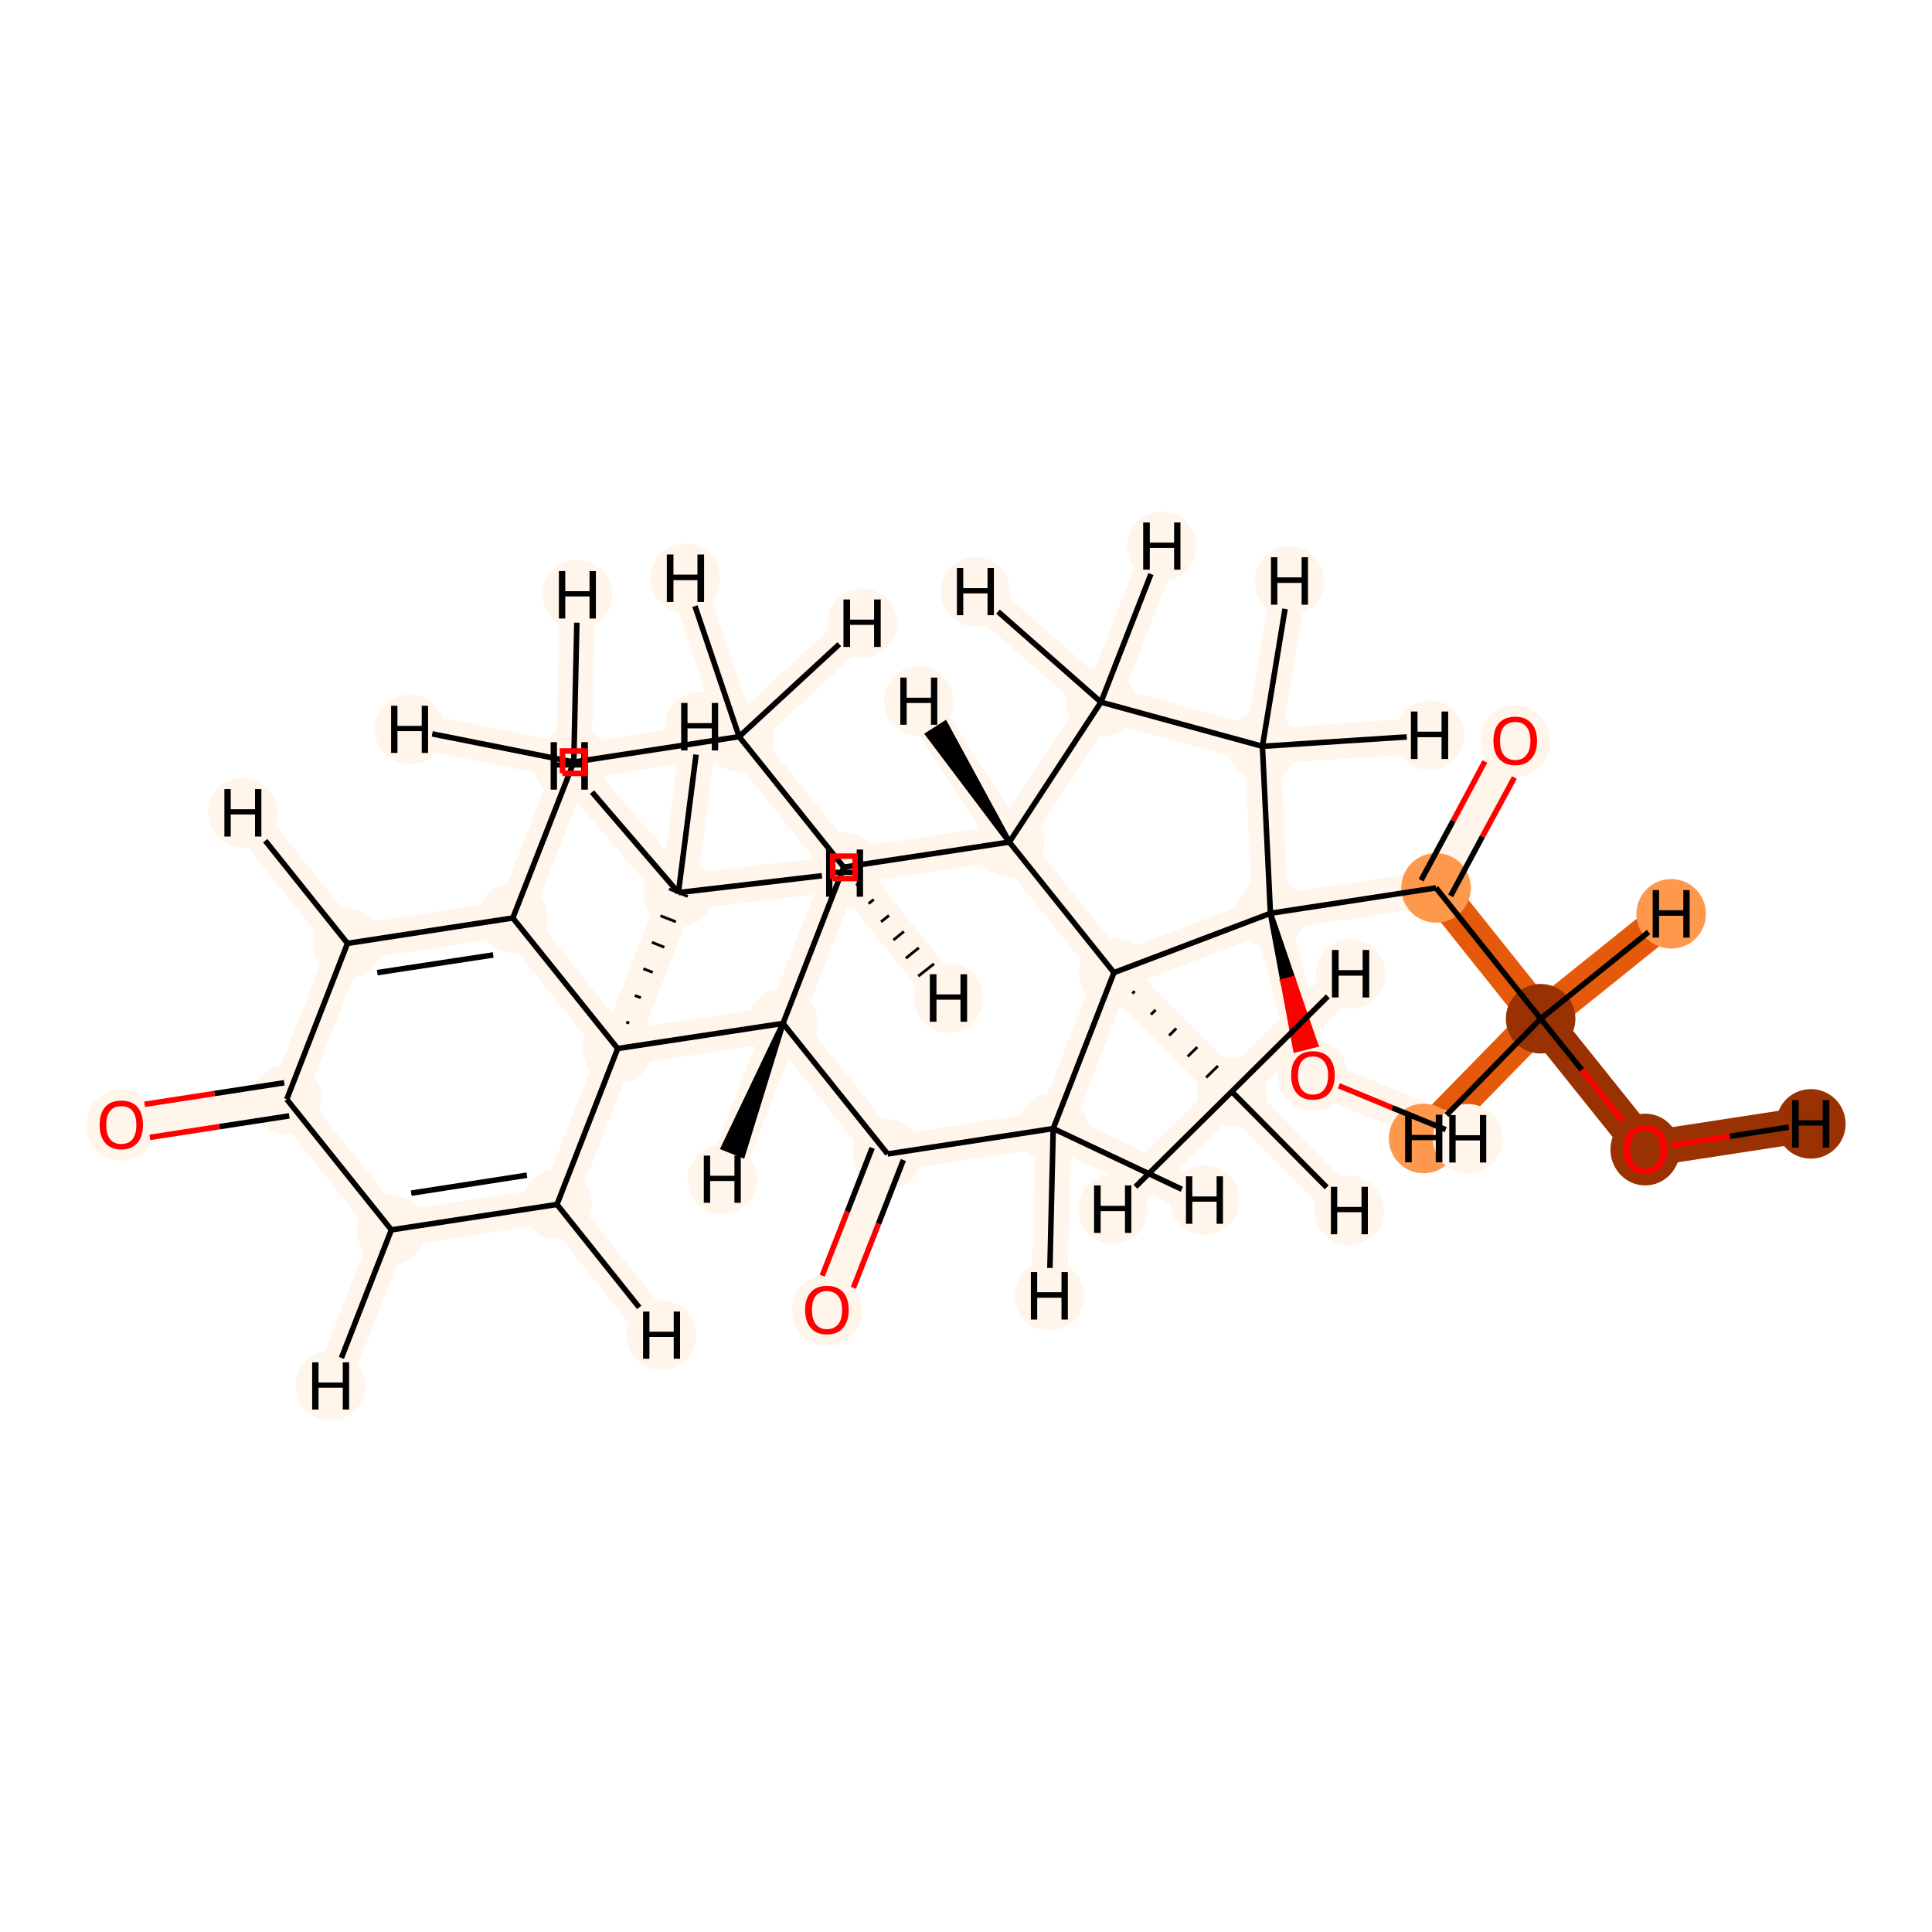<?xml version='1.0' encoding='iso-8859-1'?>
<svg version='1.1' baseProfile='full'
              xmlns='http://www.w3.org/2000/svg'
                      xmlns:rdkit='http://www.rdkit.org/xml'
                      xmlns:xlink='http://www.w3.org/1999/xlink'
                  xml:space='preserve'
width='700px' height='700px' viewBox='0 0 700 700'>
<!-- END OF HEADER -->
<rect style='opacity:1.0;fill:#FFFFFF;stroke:none' width='700.0' height='700.0' x='0.0' y='0.0'> </rect>
<path d='M 596.1,416.4 L 558.2,369.1' style='fill:none;fill-rule:evenodd;stroke:#993103;stroke-width:12.9px;stroke-linecap:butt;stroke-linejoin:miter;stroke-opacity:1' />
<path d='M 596.1,416.4 L 656.1,407.2' style='fill:none;fill-rule:evenodd;stroke:#993103;stroke-width:12.9px;stroke-linecap:butt;stroke-linejoin:miter;stroke-opacity:1' />
<path d='M 558.2,369.1 L 520.3,321.7' style='fill:none;fill-rule:evenodd;stroke:#E5590A;stroke-width:12.9px;stroke-linecap:butt;stroke-linejoin:miter;stroke-opacity:1' />
<path d='M 558.2,369.1 L 605.5,331.1' style='fill:none;fill-rule:evenodd;stroke:#E5590A;stroke-width:12.9px;stroke-linecap:butt;stroke-linejoin:miter;stroke-opacity:1' />
<path d='M 558.2,369.1 L 515.8,412.5' style='fill:none;fill-rule:evenodd;stroke:#E5590A;stroke-width:12.9px;stroke-linecap:butt;stroke-linejoin:miter;stroke-opacity:1' />
<path d='M 520.3,321.7 L 549.0,268.3' style='fill:none;fill-rule:evenodd;stroke:#FFF5EB;stroke-width:12.9px;stroke-linecap:butt;stroke-linejoin:miter;stroke-opacity:1' />
<path d='M 520.3,321.7 L 460.3,330.9' style='fill:none;fill-rule:evenodd;stroke:#FFF5EB;stroke-width:12.9px;stroke-linecap:butt;stroke-linejoin:miter;stroke-opacity:1' />
<path d='M 460.3,330.9 L 475.7,389.6' style='fill:none;fill-rule:evenodd;stroke:#FFF5EB;stroke-width:12.9px;stroke-linecap:butt;stroke-linejoin:miter;stroke-opacity:1' />
<path d='M 460.3,330.9 L 457.4,270.4' style='fill:none;fill-rule:evenodd;stroke:#FFF5EB;stroke-width:12.9px;stroke-linecap:butt;stroke-linejoin:miter;stroke-opacity:1' />
<path d='M 460.3,330.9 L 403.6,352.4' style='fill:none;fill-rule:evenodd;stroke:#FFF5EB;stroke-width:12.9px;stroke-linecap:butt;stroke-linejoin:miter;stroke-opacity:1' />
<path d='M 475.7,389.6 L 531.8,412.6' style='fill:none;fill-rule:evenodd;stroke:#FFF5EB;stroke-width:12.9px;stroke-linecap:butt;stroke-linejoin:miter;stroke-opacity:1' />
<path d='M 457.4,270.4 L 398.9,254.4' style='fill:none;fill-rule:evenodd;stroke:#FFF5EB;stroke-width:12.9px;stroke-linecap:butt;stroke-linejoin:miter;stroke-opacity:1' />
<path d='M 457.4,270.4 L 467.2,210.5' style='fill:none;fill-rule:evenodd;stroke:#FFF5EB;stroke-width:12.9px;stroke-linecap:butt;stroke-linejoin:miter;stroke-opacity:1' />
<path d='M 457.4,270.4 L 518.0,266.4' style='fill:none;fill-rule:evenodd;stroke:#FFF5EB;stroke-width:12.9px;stroke-linecap:butt;stroke-linejoin:miter;stroke-opacity:1' />
<path d='M 398.9,254.4 L 365.7,305.1' style='fill:none;fill-rule:evenodd;stroke:#FFF5EB;stroke-width:12.9px;stroke-linecap:butt;stroke-linejoin:miter;stroke-opacity:1' />
<path d='M 398.9,254.4 L 353.4,214.4' style='fill:none;fill-rule:evenodd;stroke:#FFF5EB;stroke-width:12.9px;stroke-linecap:butt;stroke-linejoin:miter;stroke-opacity:1' />
<path d='M 398.9,254.4 L 421.0,197.9' style='fill:none;fill-rule:evenodd;stroke:#FFF5EB;stroke-width:12.9px;stroke-linecap:butt;stroke-linejoin:miter;stroke-opacity:1' />
<path d='M 365.7,305.1 L 403.6,352.4' style='fill:none;fill-rule:evenodd;stroke:#FFF5EB;stroke-width:12.9px;stroke-linecap:butt;stroke-linejoin:miter;stroke-opacity:1' />
<path d='M 365.7,305.1 L 305.7,314.2' style='fill:none;fill-rule:evenodd;stroke:#FFF5EB;stroke-width:12.9px;stroke-linecap:butt;stroke-linejoin:miter;stroke-opacity:1' />
<path d='M 365.7,305.1 L 332.9,254.0' style='fill:none;fill-rule:evenodd;stroke:#FFF5EB;stroke-width:12.9px;stroke-linecap:butt;stroke-linejoin:miter;stroke-opacity:1' />
<path d='M 403.6,352.4 L 446.3,395.5' style='fill:none;fill-rule:evenodd;stroke:#FFF5EB;stroke-width:12.9px;stroke-linecap:butt;stroke-linejoin:miter;stroke-opacity:1' />
<path d='M 403.6,352.4 L 381.6,408.9' style='fill:none;fill-rule:evenodd;stroke:#FFF5EB;stroke-width:12.9px;stroke-linecap:butt;stroke-linejoin:miter;stroke-opacity:1' />
<path d='M 446.3,395.5 L 488.9,438.6' style='fill:none;fill-rule:evenodd;stroke:#FFF5EB;stroke-width:12.9px;stroke-linecap:butt;stroke-linejoin:miter;stroke-opacity:1' />
<path d='M 446.3,395.5 L 403.2,438.1' style='fill:none;fill-rule:evenodd;stroke:#FFF5EB;stroke-width:12.9px;stroke-linecap:butt;stroke-linejoin:miter;stroke-opacity:1' />
<path d='M 446.3,395.5 L 489.4,352.8' style='fill:none;fill-rule:evenodd;stroke:#FFF5EB;stroke-width:12.9px;stroke-linecap:butt;stroke-linejoin:miter;stroke-opacity:1' />
<path d='M 381.6,408.9 L 321.6,418.1' style='fill:none;fill-rule:evenodd;stroke:#FFF5EB;stroke-width:12.9px;stroke-linecap:butt;stroke-linejoin:miter;stroke-opacity:1' />
<path d='M 381.6,408.9 L 380.2,469.5' style='fill:none;fill-rule:evenodd;stroke:#FFF5EB;stroke-width:12.9px;stroke-linecap:butt;stroke-linejoin:miter;stroke-opacity:1' />
<path d='M 381.6,408.9 L 436.4,434.8' style='fill:none;fill-rule:evenodd;stroke:#FFF5EB;stroke-width:12.9px;stroke-linecap:butt;stroke-linejoin:miter;stroke-opacity:1' />
<path d='M 321.6,418.1 L 299.6,474.6' style='fill:none;fill-rule:evenodd;stroke:#FFF5EB;stroke-width:12.9px;stroke-linecap:butt;stroke-linejoin:miter;stroke-opacity:1' />
<path d='M 321.6,418.1 L 283.7,370.8' style='fill:none;fill-rule:evenodd;stroke:#FFF5EB;stroke-width:12.9px;stroke-linecap:butt;stroke-linejoin:miter;stroke-opacity:1' />
<path d='M 283.7,370.8 L 305.7,314.2' style='fill:none;fill-rule:evenodd;stroke:#FFF5EB;stroke-width:12.9px;stroke-linecap:butt;stroke-linejoin:miter;stroke-opacity:1' />
<path d='M 283.7,370.8 L 223.8,379.9' style='fill:none;fill-rule:evenodd;stroke:#FFF5EB;stroke-width:12.9px;stroke-linecap:butt;stroke-linejoin:miter;stroke-opacity:1' />
<path d='M 283.7,370.8 L 261.7,427.3' style='fill:none;fill-rule:evenodd;stroke:#FFF5EB;stroke-width:12.9px;stroke-linecap:butt;stroke-linejoin:miter;stroke-opacity:1' />
<path d='M 305.7,314.2 L 267.8,266.9' style='fill:none;fill-rule:evenodd;stroke:#FFF5EB;stroke-width:12.9px;stroke-linecap:butt;stroke-linejoin:miter;stroke-opacity:1' />
<path d='M 305.7,314.2 L 343.7,361.6' style='fill:none;fill-rule:evenodd;stroke:#FFF5EB;stroke-width:12.9px;stroke-linecap:butt;stroke-linejoin:miter;stroke-opacity:1' />
<path d='M 267.8,266.9 L 207.9,276.1' style='fill:none;fill-rule:evenodd;stroke:#FFF5EB;stroke-width:12.9px;stroke-linecap:butt;stroke-linejoin:miter;stroke-opacity:1' />
<path d='M 267.8,266.9 L 248.3,209.5' style='fill:none;fill-rule:evenodd;stroke:#FFF5EB;stroke-width:12.9px;stroke-linecap:butt;stroke-linejoin:miter;stroke-opacity:1' />
<path d='M 267.8,266.9 L 312.4,225.8' style='fill:none;fill-rule:evenodd;stroke:#FFF5EB;stroke-width:12.9px;stroke-linecap:butt;stroke-linejoin:miter;stroke-opacity:1' />
<path d='M 207.9,276.1 L 185.8,332.6' style='fill:none;fill-rule:evenodd;stroke:#FFF5EB;stroke-width:12.9px;stroke-linecap:butt;stroke-linejoin:miter;stroke-opacity:1' />
<path d='M 207.9,276.1 L 148.4,264.3' style='fill:none;fill-rule:evenodd;stroke:#FFF5EB;stroke-width:12.9px;stroke-linecap:butt;stroke-linejoin:miter;stroke-opacity:1' />
<path d='M 207.9,276.1 L 209.2,215.5' style='fill:none;fill-rule:evenodd;stroke:#FFF5EB;stroke-width:12.9px;stroke-linecap:butt;stroke-linejoin:miter;stroke-opacity:1' />
<path d='M 185.8,332.6 L 125.9,341.8' style='fill:none;fill-rule:evenodd;stroke:#FFF5EB;stroke-width:12.9px;stroke-linecap:butt;stroke-linejoin:miter;stroke-opacity:1' />
<path d='M 185.8,332.6 L 223.8,379.9' style='fill:none;fill-rule:evenodd;stroke:#FFF5EB;stroke-width:12.9px;stroke-linecap:butt;stroke-linejoin:miter;stroke-opacity:1' />
<path d='M 125.9,341.8 L 103.9,398.3' style='fill:none;fill-rule:evenodd;stroke:#FFF5EB;stroke-width:12.9px;stroke-linecap:butt;stroke-linejoin:miter;stroke-opacity:1' />
<path d='M 125.9,341.8 L 88.0,294.5' style='fill:none;fill-rule:evenodd;stroke:#FFF5EB;stroke-width:12.9px;stroke-linecap:butt;stroke-linejoin:miter;stroke-opacity:1' />
<path d='M 103.9,398.3 L 43.9,407.5' style='fill:none;fill-rule:evenodd;stroke:#FFF5EB;stroke-width:12.9px;stroke-linecap:butt;stroke-linejoin:miter;stroke-opacity:1' />
<path d='M 103.9,398.3 L 141.8,445.6' style='fill:none;fill-rule:evenodd;stroke:#FFF5EB;stroke-width:12.9px;stroke-linecap:butt;stroke-linejoin:miter;stroke-opacity:1' />
<path d='M 141.8,445.6 L 201.8,436.4' style='fill:none;fill-rule:evenodd;stroke:#FFF5EB;stroke-width:12.9px;stroke-linecap:butt;stroke-linejoin:miter;stroke-opacity:1' />
<path d='M 141.8,445.6 L 119.8,502.1' style='fill:none;fill-rule:evenodd;stroke:#FFF5EB;stroke-width:12.9px;stroke-linecap:butt;stroke-linejoin:miter;stroke-opacity:1' />
<path d='M 201.8,436.4 L 223.8,379.9' style='fill:none;fill-rule:evenodd;stroke:#FFF5EB;stroke-width:12.9px;stroke-linecap:butt;stroke-linejoin:miter;stroke-opacity:1' />
<path d='M 201.8,436.4 L 239.7,483.8' style='fill:none;fill-rule:evenodd;stroke:#FFF5EB;stroke-width:12.9px;stroke-linecap:butt;stroke-linejoin:miter;stroke-opacity:1' />
<path d='M 223.8,379.9 L 245.8,323.4' style='fill:none;fill-rule:evenodd;stroke:#FFF5EB;stroke-width:12.9px;stroke-linecap:butt;stroke-linejoin:miter;stroke-opacity:1' />
<path d='M 245.8,323.4 L 253.5,263.3' style='fill:none;fill-rule:evenodd;stroke:#FFF5EB;stroke-width:12.9px;stroke-linecap:butt;stroke-linejoin:miter;stroke-opacity:1' />
<path d='M 245.8,323.4 L 206.2,277.5' style='fill:none;fill-rule:evenodd;stroke:#FFF5EB;stroke-width:12.9px;stroke-linecap:butt;stroke-linejoin:miter;stroke-opacity:1' />
<path d='M 245.8,323.4 L 306.0,316.3' style='fill:none;fill-rule:evenodd;stroke:#FFF5EB;stroke-width:12.9px;stroke-linecap:butt;stroke-linejoin:miter;stroke-opacity:1' />
<ellipse cx='596.1' cy='416.5' rx='12.1' ry='12.5'  style='fill:#993103;fill-rule:evenodd;stroke:#993103;stroke-width:1.0px;stroke-linecap:butt;stroke-linejoin:miter;stroke-opacity:1' />
<ellipse cx='558.2' cy='369.1' rx='12.1' ry='12.1'  style='fill:#993103;fill-rule:evenodd;stroke:#993103;stroke-width:1.0px;stroke-linecap:butt;stroke-linejoin:miter;stroke-opacity:1' />
<ellipse cx='520.3' cy='321.7' rx='12.1' ry='12.1'  style='fill:#FD984C;fill-rule:evenodd;stroke:#FD984C;stroke-width:1.0px;stroke-linecap:butt;stroke-linejoin:miter;stroke-opacity:1' />
<ellipse cx='549.0' cy='268.5' rx='12.1' ry='12.5'  style='fill:#FFF5EB;fill-rule:evenodd;stroke:#FFF5EB;stroke-width:1.0px;stroke-linecap:butt;stroke-linejoin:miter;stroke-opacity:1' />
<ellipse cx='460.3' cy='330.9' rx='12.1' ry='12.1'  style='fill:#FFF5EB;fill-rule:evenodd;stroke:#FFF5EB;stroke-width:1.0px;stroke-linecap:butt;stroke-linejoin:miter;stroke-opacity:1' />
<ellipse cx='475.7' cy='389.7' rx='12.1' ry='12.5'  style='fill:#FFF5EB;fill-rule:evenodd;stroke:#FFF5EB;stroke-width:1.0px;stroke-linecap:butt;stroke-linejoin:miter;stroke-opacity:1' />
<ellipse cx='457.4' cy='270.4' rx='12.1' ry='12.1'  style='fill:#FFF5EB;fill-rule:evenodd;stroke:#FFF5EB;stroke-width:1.0px;stroke-linecap:butt;stroke-linejoin:miter;stroke-opacity:1' />
<ellipse cx='398.9' cy='254.4' rx='12.1' ry='12.1'  style='fill:#FFF5EB;fill-rule:evenodd;stroke:#FFF5EB;stroke-width:1.0px;stroke-linecap:butt;stroke-linejoin:miter;stroke-opacity:1' />
<ellipse cx='365.7' cy='305.1' rx='12.1' ry='12.1'  style='fill:#FFF5EB;fill-rule:evenodd;stroke:#FFF5EB;stroke-width:1.0px;stroke-linecap:butt;stroke-linejoin:miter;stroke-opacity:1' />
<ellipse cx='403.6' cy='352.4' rx='12.1' ry='12.1'  style='fill:#FFF5EB;fill-rule:evenodd;stroke:#FFF5EB;stroke-width:1.0px;stroke-linecap:butt;stroke-linejoin:miter;stroke-opacity:1' />
<ellipse cx='446.3' cy='395.5' rx='12.1' ry='12.1'  style='fill:#FFF5EB;fill-rule:evenodd;stroke:#FFF5EB;stroke-width:1.0px;stroke-linecap:butt;stroke-linejoin:miter;stroke-opacity:1' />
<ellipse cx='381.6' cy='408.9' rx='12.1' ry='12.1'  style='fill:#FFF5EB;fill-rule:evenodd;stroke:#FFF5EB;stroke-width:1.0px;stroke-linecap:butt;stroke-linejoin:miter;stroke-opacity:1' />
<ellipse cx='321.6' cy='418.1' rx='12.1' ry='12.1'  style='fill:#FFF5EB;fill-rule:evenodd;stroke:#FFF5EB;stroke-width:1.0px;stroke-linecap:butt;stroke-linejoin:miter;stroke-opacity:1' />
<ellipse cx='299.6' cy='474.7' rx='12.1' ry='12.5'  style='fill:#FFF5EB;fill-rule:evenodd;stroke:#FFF5EB;stroke-width:1.0px;stroke-linecap:butt;stroke-linejoin:miter;stroke-opacity:1' />
<ellipse cx='283.7' cy='370.8' rx='12.1' ry='12.1'  style='fill:#FFF5EB;fill-rule:evenodd;stroke:#FFF5EB;stroke-width:1.0px;stroke-linecap:butt;stroke-linejoin:miter;stroke-opacity:1' />
<ellipse cx='305.7' cy='314.2' rx='12.1' ry='12.1'  style='fill:#FFF5EB;fill-rule:evenodd;stroke:#FFF5EB;stroke-width:1.0px;stroke-linecap:butt;stroke-linejoin:miter;stroke-opacity:1' />
<ellipse cx='267.8' cy='266.9' rx='12.1' ry='12.1'  style='fill:#FFF5EB;fill-rule:evenodd;stroke:#FFF5EB;stroke-width:1.0px;stroke-linecap:butt;stroke-linejoin:miter;stroke-opacity:1' />
<ellipse cx='207.9' cy='276.1' rx='12.1' ry='12.1'  style='fill:#FFF5EB;fill-rule:evenodd;stroke:#FFF5EB;stroke-width:1.0px;stroke-linecap:butt;stroke-linejoin:miter;stroke-opacity:1' />
<ellipse cx='185.8' cy='332.6' rx='12.1' ry='12.1'  style='fill:#FFF5EB;fill-rule:evenodd;stroke:#FFF5EB;stroke-width:1.0px;stroke-linecap:butt;stroke-linejoin:miter;stroke-opacity:1' />
<ellipse cx='125.9' cy='341.8' rx='12.1' ry='12.1'  style='fill:#FFF5EB;fill-rule:evenodd;stroke:#FFF5EB;stroke-width:1.0px;stroke-linecap:butt;stroke-linejoin:miter;stroke-opacity:1' />
<ellipse cx='103.9' cy='398.3' rx='12.1' ry='12.1'  style='fill:#FFF5EB;fill-rule:evenodd;stroke:#FFF5EB;stroke-width:1.0px;stroke-linecap:butt;stroke-linejoin:miter;stroke-opacity:1' />
<ellipse cx='43.9' cy='407.6' rx='12.1' ry='12.5'  style='fill:#FFF5EB;fill-rule:evenodd;stroke:#FFF5EB;stroke-width:1.0px;stroke-linecap:butt;stroke-linejoin:miter;stroke-opacity:1' />
<ellipse cx='141.8' cy='445.6' rx='12.1' ry='12.1'  style='fill:#FFF5EB;fill-rule:evenodd;stroke:#FFF5EB;stroke-width:1.0px;stroke-linecap:butt;stroke-linejoin:miter;stroke-opacity:1' />
<ellipse cx='201.8' cy='436.4' rx='12.1' ry='12.1'  style='fill:#FFF5EB;fill-rule:evenodd;stroke:#FFF5EB;stroke-width:1.0px;stroke-linecap:butt;stroke-linejoin:miter;stroke-opacity:1' />
<ellipse cx='223.8' cy='379.9' rx='12.1' ry='12.1'  style='fill:#FFF5EB;fill-rule:evenodd;stroke:#FFF5EB;stroke-width:1.0px;stroke-linecap:butt;stroke-linejoin:miter;stroke-opacity:1' />
<ellipse cx='245.8' cy='323.4' rx='12.1' ry='12.1'  style='fill:#FFF5EB;fill-rule:evenodd;stroke:#FFF5EB;stroke-width:1.0px;stroke-linecap:butt;stroke-linejoin:miter;stroke-opacity:1' />
<ellipse cx='656.1' cy='407.2' rx='12.1' ry='12.1'  style='fill:#993103;fill-rule:evenodd;stroke:#993103;stroke-width:1.0px;stroke-linecap:butt;stroke-linejoin:miter;stroke-opacity:1' />
<ellipse cx='605.5' cy='331.1' rx='12.1' ry='12.1'  style='fill:#FD984C;fill-rule:evenodd;stroke:#FD984C;stroke-width:1.0px;stroke-linecap:butt;stroke-linejoin:miter;stroke-opacity:1' />
<ellipse cx='515.8' cy='412.5' rx='12.1' ry='12.1'  style='fill:#FD984C;fill-rule:evenodd;stroke:#FD984C;stroke-width:1.0px;stroke-linecap:butt;stroke-linejoin:miter;stroke-opacity:1' />
<ellipse cx='531.8' cy='412.6' rx='12.1' ry='12.1'  style='fill:#FFF5EB;fill-rule:evenodd;stroke:#FFF5EB;stroke-width:1.0px;stroke-linecap:butt;stroke-linejoin:miter;stroke-opacity:1' />
<ellipse cx='467.2' cy='210.5' rx='12.1' ry='12.1'  style='fill:#FFF5EB;fill-rule:evenodd;stroke:#FFF5EB;stroke-width:1.0px;stroke-linecap:butt;stroke-linejoin:miter;stroke-opacity:1' />
<ellipse cx='518.0' cy='266.4' rx='12.1' ry='12.1'  style='fill:#FFF5EB;fill-rule:evenodd;stroke:#FFF5EB;stroke-width:1.0px;stroke-linecap:butt;stroke-linejoin:miter;stroke-opacity:1' />
<ellipse cx='353.4' cy='214.4' rx='12.1' ry='12.1'  style='fill:#FFF5EB;fill-rule:evenodd;stroke:#FFF5EB;stroke-width:1.0px;stroke-linecap:butt;stroke-linejoin:miter;stroke-opacity:1' />
<ellipse cx='421.0' cy='197.9' rx='12.1' ry='12.1'  style='fill:#FFF5EB;fill-rule:evenodd;stroke:#FFF5EB;stroke-width:1.0px;stroke-linecap:butt;stroke-linejoin:miter;stroke-opacity:1' />
<ellipse cx='332.9' cy='254.0' rx='12.1' ry='12.1'  style='fill:#FFF5EB;fill-rule:evenodd;stroke:#FFF5EB;stroke-width:1.0px;stroke-linecap:butt;stroke-linejoin:miter;stroke-opacity:1' />
<ellipse cx='488.9' cy='438.6' rx='12.1' ry='12.1'  style='fill:#FFF5EB;fill-rule:evenodd;stroke:#FFF5EB;stroke-width:1.0px;stroke-linecap:butt;stroke-linejoin:miter;stroke-opacity:1' />
<ellipse cx='403.2' cy='438.1' rx='12.1' ry='12.1'  style='fill:#FFF5EB;fill-rule:evenodd;stroke:#FFF5EB;stroke-width:1.0px;stroke-linecap:butt;stroke-linejoin:miter;stroke-opacity:1' />
<ellipse cx='489.4' cy='352.8' rx='12.1' ry='12.1'  style='fill:#FFF5EB;fill-rule:evenodd;stroke:#FFF5EB;stroke-width:1.0px;stroke-linecap:butt;stroke-linejoin:miter;stroke-opacity:1' />
<ellipse cx='380.2' cy='469.5' rx='12.1' ry='12.1'  style='fill:#FFF5EB;fill-rule:evenodd;stroke:#FFF5EB;stroke-width:1.0px;stroke-linecap:butt;stroke-linejoin:miter;stroke-opacity:1' />
<ellipse cx='436.4' cy='434.8' rx='12.1' ry='12.1'  style='fill:#FFF5EB;fill-rule:evenodd;stroke:#FFF5EB;stroke-width:1.0px;stroke-linecap:butt;stroke-linejoin:miter;stroke-opacity:1' />
<ellipse cx='261.7' cy='427.3' rx='12.1' ry='12.1'  style='fill:#FFF5EB;fill-rule:evenodd;stroke:#FFF5EB;stroke-width:1.0px;stroke-linecap:butt;stroke-linejoin:miter;stroke-opacity:1' />
<ellipse cx='343.7' cy='361.6' rx='12.1' ry='12.1'  style='fill:#FFF5EB;fill-rule:evenodd;stroke:#FFF5EB;stroke-width:1.0px;stroke-linecap:butt;stroke-linejoin:miter;stroke-opacity:1' />
<ellipse cx='248.3' cy='209.5' rx='12.1' ry='12.1'  style='fill:#FFF5EB;fill-rule:evenodd;stroke:#FFF5EB;stroke-width:1.0px;stroke-linecap:butt;stroke-linejoin:miter;stroke-opacity:1' />
<ellipse cx='312.4' cy='225.8' rx='12.1' ry='12.1'  style='fill:#FFF5EB;fill-rule:evenodd;stroke:#FFF5EB;stroke-width:1.0px;stroke-linecap:butt;stroke-linejoin:miter;stroke-opacity:1' />
<ellipse cx='148.4' cy='264.3' rx='12.1' ry='12.1'  style='fill:#FFF5EB;fill-rule:evenodd;stroke:#FFF5EB;stroke-width:1.0px;stroke-linecap:butt;stroke-linejoin:miter;stroke-opacity:1' />
<ellipse cx='209.2' cy='215.5' rx='12.1' ry='12.1'  style='fill:#FFF5EB;fill-rule:evenodd;stroke:#FFF5EB;stroke-width:1.0px;stroke-linecap:butt;stroke-linejoin:miter;stroke-opacity:1' />
<ellipse cx='88.0' cy='294.5' rx='12.1' ry='12.1'  style='fill:#FFF5EB;fill-rule:evenodd;stroke:#FFF5EB;stroke-width:1.0px;stroke-linecap:butt;stroke-linejoin:miter;stroke-opacity:1' />
<ellipse cx='119.8' cy='502.1' rx='12.1' ry='12.1'  style='fill:#FFF5EB;fill-rule:evenodd;stroke:#FFF5EB;stroke-width:1.0px;stroke-linecap:butt;stroke-linejoin:miter;stroke-opacity:1' />
<ellipse cx='239.7' cy='483.8' rx='12.1' ry='12.1'  style='fill:#FFF5EB;fill-rule:evenodd;stroke:#FFF5EB;stroke-width:1.0px;stroke-linecap:butt;stroke-linejoin:miter;stroke-opacity:1' />
<ellipse cx='253.5' cy='263.3' rx='12.1' ry='12.1'  style='fill:#FFF5EB;fill-rule:evenodd;stroke:#FFF5EB;stroke-width:1.0px;stroke-linecap:butt;stroke-linejoin:miter;stroke-opacity:1' />
<ellipse cx='206.2' cy='277.5' rx='12.1' ry='12.1'  style='fill:#FFF5EB;fill-rule:evenodd;stroke:#FFF5EB;stroke-width:1.0px;stroke-linecap:butt;stroke-linejoin:miter;stroke-opacity:1' />
<ellipse cx='306.0' cy='316.3' rx='12.1' ry='12.1'  style='fill:#FFF5EB;fill-rule:evenodd;stroke:#FFF5EB;stroke-width:1.0px;stroke-linecap:butt;stroke-linejoin:miter;stroke-opacity:1' />
<path class='bond-0 atom-0 atom-1' d='M 587.9,406.2 L 573.1,387.6' style='fill:none;fill-rule:evenodd;stroke:#FF0000;stroke-width:2.0px;stroke-linecap:butt;stroke-linejoin:miter;stroke-opacity:1' />
<path class='bond-0 atom-0 atom-1' d='M 573.1,387.6 L 558.2,369.1' style='fill:none;fill-rule:evenodd;stroke:#000000;stroke-width:2.0px;stroke-linecap:butt;stroke-linejoin:miter;stroke-opacity:1' />
<path class='bond-29 atom-0 atom-26' d='M 605.5,414.9 L 626.8,411.7' style='fill:none;fill-rule:evenodd;stroke:#FF0000;stroke-width:2.0px;stroke-linecap:butt;stroke-linejoin:miter;stroke-opacity:1' />
<path class='bond-29 atom-0 atom-26' d='M 626.8,411.7 L 648.1,408.4' style='fill:none;fill-rule:evenodd;stroke:#000000;stroke-width:2.0px;stroke-linecap:butt;stroke-linejoin:miter;stroke-opacity:1' />
<path class='bond-1 atom-1 atom-2' d='M 558.2,369.1 L 520.3,321.7' style='fill:none;fill-rule:evenodd;stroke:#000000;stroke-width:2.0px;stroke-linecap:butt;stroke-linejoin:miter;stroke-opacity:1' />
<path class='bond-30 atom-1 atom-27' d='M 558.2,369.1 L 597.3,337.7' style='fill:none;fill-rule:evenodd;stroke:#000000;stroke-width:2.0px;stroke-linecap:butt;stroke-linejoin:miter;stroke-opacity:1' />
<path class='bond-31 atom-1 atom-28' d='M 558.2,369.1 L 524.1,404.0' style='fill:none;fill-rule:evenodd;stroke:#000000;stroke-width:2.0px;stroke-linecap:butt;stroke-linejoin:miter;stroke-opacity:1' />
<path class='bond-2 atom-2 atom-3' d='M 525.6,324.6 L 537.1,303.1' style='fill:none;fill-rule:evenodd;stroke:#000000;stroke-width:2.0px;stroke-linecap:butt;stroke-linejoin:miter;stroke-opacity:1' />
<path class='bond-2 atom-2 atom-3' d='M 537.1,303.1 L 548.7,281.7' style='fill:none;fill-rule:evenodd;stroke:#FF0000;stroke-width:2.0px;stroke-linecap:butt;stroke-linejoin:miter;stroke-opacity:1' />
<path class='bond-2 atom-2 atom-3' d='M 514.9,318.9 L 526.5,297.4' style='fill:none;fill-rule:evenodd;stroke:#000000;stroke-width:2.0px;stroke-linecap:butt;stroke-linejoin:miter;stroke-opacity:1' />
<path class='bond-2 atom-2 atom-3' d='M 526.5,297.4 L 538.0,275.9' style='fill:none;fill-rule:evenodd;stroke:#FF0000;stroke-width:2.0px;stroke-linecap:butt;stroke-linejoin:miter;stroke-opacity:1' />
<path class='bond-3 atom-2 atom-4' d='M 520.3,321.7 L 460.3,330.9' style='fill:none;fill-rule:evenodd;stroke:#000000;stroke-width:2.0px;stroke-linecap:butt;stroke-linejoin:miter;stroke-opacity:1' />
<path class='bond-4 atom-4 atom-5' d='M 460.3,330.9 L 464.9,355.6 L 468.4,354.7 Z' style='fill:#000000;fill-rule:evenodd;fill-opacity:1;stroke:#000000;stroke-width:2.0px;stroke-linecap:butt;stroke-linejoin:miter;stroke-opacity:1;' />
<path class='bond-4 atom-4 atom-5' d='M 464.9,355.6 L 476.6,378.5 L 469.5,380.3 Z' style='fill:#FF0000;fill-rule:evenodd;fill-opacity:1;stroke:#FF0000;stroke-width:2.0px;stroke-linecap:butt;stroke-linejoin:miter;stroke-opacity:1;' />
<path class='bond-4 atom-4 atom-5' d='M 464.9,355.6 L 468.4,354.7 L 476.6,378.5 Z' style='fill:#FF0000;fill-rule:evenodd;fill-opacity:1;stroke:#FF0000;stroke-width:2.0px;stroke-linecap:butt;stroke-linejoin:miter;stroke-opacity:1;' />
<path class='bond-5 atom-4 atom-6' d='M 460.3,330.9 L 457.4,270.4' style='fill:none;fill-rule:evenodd;stroke:#000000;stroke-width:2.0px;stroke-linecap:butt;stroke-linejoin:miter;stroke-opacity:1' />
<path class='bond-25 atom-9 atom-4' d='M 403.6,352.4 L 460.3,330.9' style='fill:none;fill-rule:evenodd;stroke:#000000;stroke-width:2.0px;stroke-linecap:butt;stroke-linejoin:miter;stroke-opacity:1' />
<path class='bond-32 atom-5 atom-29' d='M 485.1,393.4 L 504.5,401.4' style='fill:none;fill-rule:evenodd;stroke:#FF0000;stroke-width:2.0px;stroke-linecap:butt;stroke-linejoin:miter;stroke-opacity:1' />
<path class='bond-32 atom-5 atom-29' d='M 504.5,401.4 L 523.8,409.3' style='fill:none;fill-rule:evenodd;stroke:#000000;stroke-width:2.0px;stroke-linecap:butt;stroke-linejoin:miter;stroke-opacity:1' />
<path class='bond-6 atom-6 atom-7' d='M 457.4,270.4 L 398.9,254.4' style='fill:none;fill-rule:evenodd;stroke:#000000;stroke-width:2.0px;stroke-linecap:butt;stroke-linejoin:miter;stroke-opacity:1' />
<path class='bond-33 atom-6 atom-30' d='M 457.4,270.4 L 465.6,220.6' style='fill:none;fill-rule:evenodd;stroke:#000000;stroke-width:2.0px;stroke-linecap:butt;stroke-linejoin:miter;stroke-opacity:1' />
<path class='bond-34 atom-6 atom-31' d='M 457.4,270.4 L 509.7,267.0' style='fill:none;fill-rule:evenodd;stroke:#000000;stroke-width:2.0px;stroke-linecap:butt;stroke-linejoin:miter;stroke-opacity:1' />
<path class='bond-7 atom-7 atom-8' d='M 398.9,254.4 L 365.7,305.1' style='fill:none;fill-rule:evenodd;stroke:#000000;stroke-width:2.0px;stroke-linecap:butt;stroke-linejoin:miter;stroke-opacity:1' />
<path class='bond-35 atom-7 atom-32' d='M 398.9,254.4 L 361.6,221.6' style='fill:none;fill-rule:evenodd;stroke:#000000;stroke-width:2.0px;stroke-linecap:butt;stroke-linejoin:miter;stroke-opacity:1' />
<path class='bond-36 atom-7 atom-33' d='M 398.9,254.4 L 417.0,208.0' style='fill:none;fill-rule:evenodd;stroke:#000000;stroke-width:2.0px;stroke-linecap:butt;stroke-linejoin:miter;stroke-opacity:1' />
<path class='bond-8 atom-8 atom-9' d='M 365.7,305.1 L 403.6,352.4' style='fill:none;fill-rule:evenodd;stroke:#000000;stroke-width:2.0px;stroke-linecap:butt;stroke-linejoin:miter;stroke-opacity:1' />
<path class='bond-27 atom-15 atom-8' d='M 305.7,314.2 L 365.7,305.1' style='fill:none;fill-rule:evenodd;stroke:#000000;stroke-width:2.0px;stroke-linecap:butt;stroke-linejoin:miter;stroke-opacity:1' />
<path class='bond-37 atom-8 atom-34' d='M 365.7,305.1 L 342.4,262.2 L 336.3,266.1 Z' style='fill:#000000;fill-rule:evenodd;fill-opacity:1;stroke:#000000;stroke-width:2.0px;stroke-linecap:butt;stroke-linejoin:miter;stroke-opacity:1;' />
<path class='bond-9 atom-9 atom-10' d='M 410.3,360.0 L 411.1,359.1' style='fill:none;fill-rule:evenodd;stroke:#000000;stroke-width:1.0px;stroke-linecap:butt;stroke-linejoin:miter;stroke-opacity:1' />
<path class='bond-9 atom-9 atom-10' d='M 417.0,367.6 L 418.7,365.9' style='fill:none;fill-rule:evenodd;stroke:#000000;stroke-width:1.0px;stroke-linecap:butt;stroke-linejoin:miter;stroke-opacity:1' />
<path class='bond-9 atom-9 atom-10' d='M 423.6,375.2 L 426.2,372.6' style='fill:none;fill-rule:evenodd;stroke:#000000;stroke-width:1.0px;stroke-linecap:butt;stroke-linejoin:miter;stroke-opacity:1' />
<path class='bond-9 atom-9 atom-10' d='M 430.3,382.8 L 433.8,379.4' style='fill:none;fill-rule:evenodd;stroke:#000000;stroke-width:1.0px;stroke-linecap:butt;stroke-linejoin:miter;stroke-opacity:1' />
<path class='bond-9 atom-9 atom-10' d='M 437.0,390.4 L 441.3,386.2' style='fill:none;fill-rule:evenodd;stroke:#000000;stroke-width:1.0px;stroke-linecap:butt;stroke-linejoin:miter;stroke-opacity:1' />
<path class='bond-9 atom-9 atom-10' d='M 443.7,398.0 L 448.8,392.9' style='fill:none;fill-rule:evenodd;stroke:#000000;stroke-width:1.0px;stroke-linecap:butt;stroke-linejoin:miter;stroke-opacity:1' />
<path class='bond-10 atom-9 atom-11' d='M 403.6,352.4 L 381.6,408.9' style='fill:none;fill-rule:evenodd;stroke:#000000;stroke-width:2.0px;stroke-linecap:butt;stroke-linejoin:miter;stroke-opacity:1' />
<path class='bond-38 atom-10 atom-35' d='M 446.3,395.5 L 480.7,430.2' style='fill:none;fill-rule:evenodd;stroke:#000000;stroke-width:2.0px;stroke-linecap:butt;stroke-linejoin:miter;stroke-opacity:1' />
<path class='bond-39 atom-10 atom-36' d='M 446.3,395.5 L 411.4,430.0' style='fill:none;fill-rule:evenodd;stroke:#000000;stroke-width:2.0px;stroke-linecap:butt;stroke-linejoin:miter;stroke-opacity:1' />
<path class='bond-40 atom-10 atom-37' d='M 446.3,395.5 L 481.1,361.0' style='fill:none;fill-rule:evenodd;stroke:#000000;stroke-width:2.0px;stroke-linecap:butt;stroke-linejoin:miter;stroke-opacity:1' />
<path class='bond-11 atom-11 atom-12' d='M 381.6,408.9 L 321.6,418.1' style='fill:none;fill-rule:evenodd;stroke:#000000;stroke-width:2.0px;stroke-linecap:butt;stroke-linejoin:miter;stroke-opacity:1' />
<path class='bond-41 atom-11 atom-38' d='M 381.6,408.9 L 380.4,459.4' style='fill:none;fill-rule:evenodd;stroke:#000000;stroke-width:2.0px;stroke-linecap:butt;stroke-linejoin:miter;stroke-opacity:1' />
<path class='bond-42 atom-11 atom-39' d='M 381.6,408.9 L 428.2,430.9' style='fill:none;fill-rule:evenodd;stroke:#000000;stroke-width:2.0px;stroke-linecap:butt;stroke-linejoin:miter;stroke-opacity:1' />
<path class='bond-12 atom-12 atom-13' d='M 316.0,415.9 L 307.0,439.0' style='fill:none;fill-rule:evenodd;stroke:#000000;stroke-width:2.0px;stroke-linecap:butt;stroke-linejoin:miter;stroke-opacity:1' />
<path class='bond-12 atom-12 atom-13' d='M 307.0,439.0 L 297.9,462.2' style='fill:none;fill-rule:evenodd;stroke:#FF0000;stroke-width:2.0px;stroke-linecap:butt;stroke-linejoin:miter;stroke-opacity:1' />
<path class='bond-12 atom-12 atom-13' d='M 327.3,420.3 L 318.3,443.4' style='fill:none;fill-rule:evenodd;stroke:#000000;stroke-width:2.0px;stroke-linecap:butt;stroke-linejoin:miter;stroke-opacity:1' />
<path class='bond-12 atom-12 atom-13' d='M 318.3,443.4 L 309.2,466.6' style='fill:none;fill-rule:evenodd;stroke:#FF0000;stroke-width:2.0px;stroke-linecap:butt;stroke-linejoin:miter;stroke-opacity:1' />
<path class='bond-13 atom-12 atom-14' d='M 321.6,418.1 L 283.7,370.8' style='fill:none;fill-rule:evenodd;stroke:#000000;stroke-width:2.0px;stroke-linecap:butt;stroke-linejoin:miter;stroke-opacity:1' />
<path class='bond-14 atom-14 atom-15' d='M 283.7,370.8 L 305.7,314.2' style='fill:none;fill-rule:evenodd;stroke:#000000;stroke-width:2.0px;stroke-linecap:butt;stroke-linejoin:miter;stroke-opacity:1' />
<path class='bond-26 atom-24 atom-14' d='M 223.8,379.9 L 283.7,370.8' style='fill:none;fill-rule:evenodd;stroke:#000000;stroke-width:2.0px;stroke-linecap:butt;stroke-linejoin:miter;stroke-opacity:1' />
<path class='bond-43 atom-14 atom-40' d='M 283.7,370.8 L 262.2,415.8 L 269.0,418.5 Z' style='fill:#000000;fill-rule:evenodd;fill-opacity:1;stroke:#000000;stroke-width:2.0px;stroke-linecap:butt;stroke-linejoin:miter;stroke-opacity:1;' />
<path class='bond-15 atom-15 atom-16' d='M 305.7,314.2 L 267.8,266.9' style='fill:none;fill-rule:evenodd;stroke:#000000;stroke-width:2.0px;stroke-linecap:butt;stroke-linejoin:miter;stroke-opacity:1' />
<path class='bond-44 atom-15 atom-41' d='M 310.2,320.8 L 311.2,320.1' style='fill:none;fill-rule:evenodd;stroke:#000000;stroke-width:1.0px;stroke-linecap:butt;stroke-linejoin:miter;stroke-opacity:1' />
<path class='bond-44 atom-15 atom-41' d='M 314.7,327.4 L 316.6,325.9' style='fill:none;fill-rule:evenodd;stroke:#000000;stroke-width:1.0px;stroke-linecap:butt;stroke-linejoin:miter;stroke-opacity:1' />
<path class='bond-44 atom-15 atom-41' d='M 319.2,334.0 L 322.1,331.7' style='fill:none;fill-rule:evenodd;stroke:#000000;stroke-width:1.0px;stroke-linecap:butt;stroke-linejoin:miter;stroke-opacity:1' />
<path class='bond-44 atom-15 atom-41' d='M 323.7,340.6 L 327.5,337.5' style='fill:none;fill-rule:evenodd;stroke:#000000;stroke-width:1.0px;stroke-linecap:butt;stroke-linejoin:miter;stroke-opacity:1' />
<path class='bond-44 atom-15 atom-41' d='M 328.2,347.2 L 332.9,343.4' style='fill:none;fill-rule:evenodd;stroke:#000000;stroke-width:1.0px;stroke-linecap:butt;stroke-linejoin:miter;stroke-opacity:1' />
<path class='bond-44 atom-15 atom-41' d='M 332.7,353.7 L 338.4,349.2' style='fill:none;fill-rule:evenodd;stroke:#000000;stroke-width:1.0px;stroke-linecap:butt;stroke-linejoin:miter;stroke-opacity:1' />
<path class='bond-16 atom-16 atom-17' d='M 267.8,266.9 L 207.9,276.1' style='fill:none;fill-rule:evenodd;stroke:#000000;stroke-width:2.0px;stroke-linecap:butt;stroke-linejoin:miter;stroke-opacity:1' />
<path class='bond-45 atom-16 atom-42' d='M 267.8,266.9 L 251.8,219.6' style='fill:none;fill-rule:evenodd;stroke:#000000;stroke-width:2.0px;stroke-linecap:butt;stroke-linejoin:miter;stroke-opacity:1' />
<path class='bond-46 atom-16 atom-43' d='M 267.8,266.9 L 304.1,233.4' style='fill:none;fill-rule:evenodd;stroke:#000000;stroke-width:2.0px;stroke-linecap:butt;stroke-linejoin:miter;stroke-opacity:1' />
<path class='bond-17 atom-17 atom-18' d='M 207.9,276.1 L 185.8,332.6' style='fill:none;fill-rule:evenodd;stroke:#000000;stroke-width:2.0px;stroke-linecap:butt;stroke-linejoin:miter;stroke-opacity:1' />
<path class='bond-47 atom-17 atom-44' d='M 207.9,276.1 L 156.6,265.9' style='fill:none;fill-rule:evenodd;stroke:#000000;stroke-width:2.0px;stroke-linecap:butt;stroke-linejoin:miter;stroke-opacity:1' />
<path class='bond-48 atom-17 atom-45' d='M 207.9,276.1 L 209.0,225.6' style='fill:none;fill-rule:evenodd;stroke:#000000;stroke-width:2.0px;stroke-linecap:butt;stroke-linejoin:miter;stroke-opacity:1' />
<path class='bond-18 atom-18 atom-19' d='M 185.8,332.6 L 125.9,341.8' style='fill:none;fill-rule:evenodd;stroke:#000000;stroke-width:2.0px;stroke-linecap:butt;stroke-linejoin:miter;stroke-opacity:1' />
<path class='bond-18 atom-18 atom-19' d='M 178.7,346.0 L 136.7,352.4' style='fill:none;fill-rule:evenodd;stroke:#000000;stroke-width:2.0px;stroke-linecap:butt;stroke-linejoin:miter;stroke-opacity:1' />
<path class='bond-28 atom-24 atom-18' d='M 223.8,379.9 L 185.8,332.6' style='fill:none;fill-rule:evenodd;stroke:#000000;stroke-width:2.0px;stroke-linecap:butt;stroke-linejoin:miter;stroke-opacity:1' />
<path class='bond-19 atom-19 atom-20' d='M 125.9,341.8 L 103.9,398.3' style='fill:none;fill-rule:evenodd;stroke:#000000;stroke-width:2.0px;stroke-linecap:butt;stroke-linejoin:miter;stroke-opacity:1' />
<path class='bond-49 atom-19 atom-46' d='M 125.9,341.8 L 96.1,304.6' style='fill:none;fill-rule:evenodd;stroke:#000000;stroke-width:2.0px;stroke-linecap:butt;stroke-linejoin:miter;stroke-opacity:1' />
<path class='bond-20 atom-20 atom-21' d='M 103.0,392.3 L 77.7,396.2' style='fill:none;fill-rule:evenodd;stroke:#000000;stroke-width:2.0px;stroke-linecap:butt;stroke-linejoin:miter;stroke-opacity:1' />
<path class='bond-20 atom-20 atom-21' d='M 77.7,396.2 L 52.4,400.1' style='fill:none;fill-rule:evenodd;stroke:#FF0000;stroke-width:2.0px;stroke-linecap:butt;stroke-linejoin:miter;stroke-opacity:1' />
<path class='bond-20 atom-20 atom-21' d='M 104.8,404.3 L 79.5,408.2' style='fill:none;fill-rule:evenodd;stroke:#000000;stroke-width:2.0px;stroke-linecap:butt;stroke-linejoin:miter;stroke-opacity:1' />
<path class='bond-20 atom-20 atom-21' d='M 79.5,408.2 L 54.3,412.1' style='fill:none;fill-rule:evenodd;stroke:#FF0000;stroke-width:2.0px;stroke-linecap:butt;stroke-linejoin:miter;stroke-opacity:1' />
<path class='bond-21 atom-20 atom-22' d='M 103.9,398.3 L 141.8,445.6' style='fill:none;fill-rule:evenodd;stroke:#000000;stroke-width:2.0px;stroke-linecap:butt;stroke-linejoin:miter;stroke-opacity:1' />
<path class='bond-22 atom-22 atom-23' d='M 141.8,445.6 L 201.8,436.4' style='fill:none;fill-rule:evenodd;stroke:#000000;stroke-width:2.0px;stroke-linecap:butt;stroke-linejoin:miter;stroke-opacity:1' />
<path class='bond-22 atom-22 atom-23' d='M 149.0,432.3 L 190.9,425.8' style='fill:none;fill-rule:evenodd;stroke:#000000;stroke-width:2.0px;stroke-linecap:butt;stroke-linejoin:miter;stroke-opacity:1' />
<path class='bond-50 atom-22 atom-47' d='M 141.8,445.6 L 123.7,492.0' style='fill:none;fill-rule:evenodd;stroke:#000000;stroke-width:2.0px;stroke-linecap:butt;stroke-linejoin:miter;stroke-opacity:1' />
<path class='bond-23 atom-23 atom-24' d='M 201.8,436.4 L 223.8,379.9' style='fill:none;fill-rule:evenodd;stroke:#000000;stroke-width:2.0px;stroke-linecap:butt;stroke-linejoin:miter;stroke-opacity:1' />
<path class='bond-51 atom-23 atom-48' d='M 201.8,436.4 L 231.6,473.7' style='fill:none;fill-rule:evenodd;stroke:#000000;stroke-width:2.0px;stroke-linecap:butt;stroke-linejoin:miter;stroke-opacity:1' />
<path class='bond-24 atom-24 atom-25' d='M 228.0,370.7 L 226.9,370.3' style='fill:none;fill-rule:evenodd;stroke:#000000;stroke-width:1.0px;stroke-linecap:butt;stroke-linejoin:miter;stroke-opacity:1' />
<path class='bond-24 atom-24 atom-25' d='M 232.2,361.5 L 230.0,360.7' style='fill:none;fill-rule:evenodd;stroke:#000000;stroke-width:1.0px;stroke-linecap:butt;stroke-linejoin:miter;stroke-opacity:1' />
<path class='bond-24 atom-24 atom-25' d='M 236.5,352.3 L 233.1,351.0' style='fill:none;fill-rule:evenodd;stroke:#000000;stroke-width:1.0px;stroke-linecap:butt;stroke-linejoin:miter;stroke-opacity:1' />
<path class='bond-24 atom-24 atom-25' d='M 240.7,343.2 L 236.2,341.4' style='fill:none;fill-rule:evenodd;stroke:#000000;stroke-width:1.0px;stroke-linecap:butt;stroke-linejoin:miter;stroke-opacity:1' />
<path class='bond-24 atom-24 atom-25' d='M 244.9,334.0 L 239.3,331.8' style='fill:none;fill-rule:evenodd;stroke:#000000;stroke-width:1.0px;stroke-linecap:butt;stroke-linejoin:miter;stroke-opacity:1' />
<path class='bond-24 atom-24 atom-25' d='M 249.2,324.8 L 242.4,322.1' style='fill:none;fill-rule:evenodd;stroke:#000000;stroke-width:1.0px;stroke-linecap:butt;stroke-linejoin:miter;stroke-opacity:1' />
<path class='bond-52 atom-25 atom-49' d='M 245.8,323.4 L 252.2,273.4' style='fill:none;fill-rule:evenodd;stroke:#000000;stroke-width:2.0px;stroke-linecap:butt;stroke-linejoin:miter;stroke-opacity:1' />
<path class='bond-53 atom-25 atom-50' d='M 245.8,323.4 L 214.5,287.0' style='fill:none;fill-rule:evenodd;stroke:#000000;stroke-width:2.0px;stroke-linecap:butt;stroke-linejoin:miter;stroke-opacity:1' />
<path class='bond-54 atom-25 atom-51' d='M 245.8,323.4 L 297.8,317.3' style='fill:none;fill-rule:evenodd;stroke:#000000;stroke-width:2.0px;stroke-linecap:butt;stroke-linejoin:miter;stroke-opacity:1' />
<path  class='atom-0' d='M 588.2 416.4
Q 588.2 412.3, 590.3 410.0
Q 592.3 407.7, 596.1 407.7
Q 599.9 407.7, 602.0 410.0
Q 604.0 412.3, 604.0 416.4
Q 604.0 420.6, 601.9 423.0
Q 599.9 425.3, 596.1 425.3
Q 592.3 425.3, 590.3 423.0
Q 588.2 420.6, 588.2 416.4
M 596.1 423.4
Q 598.7 423.4, 600.1 421.6
Q 601.6 419.9, 601.6 416.4
Q 601.6 413.1, 600.1 411.4
Q 598.7 409.6, 596.1 409.6
Q 593.5 409.6, 592.1 411.3
Q 590.7 413.0, 590.7 416.4
Q 590.7 419.9, 592.1 421.6
Q 593.5 423.4, 596.1 423.4
' fill='#FF0000'/>
<path  class='atom-3' d='M 541.1 268.4
Q 541.1 264.3, 543.1 262.0
Q 545.2 259.7, 549.0 259.7
Q 552.8 259.7, 554.8 262.0
Q 556.9 264.3, 556.9 268.4
Q 556.9 272.6, 554.8 274.9
Q 552.8 277.3, 549.0 277.3
Q 545.2 277.3, 543.1 274.9
Q 541.1 272.6, 541.1 268.4
M 549.0 275.4
Q 551.6 275.4, 553.0 273.6
Q 554.5 271.8, 554.5 268.4
Q 554.5 265.0, 553.0 263.3
Q 551.6 261.6, 549.0 261.6
Q 546.4 261.6, 544.9 263.3
Q 543.5 265.0, 543.5 268.4
Q 543.5 271.9, 544.9 273.6
Q 546.4 275.4, 549.0 275.4
' fill='#FF0000'/>
<path  class='atom-5' d='M 467.8 389.6
Q 467.8 385.5, 469.9 383.2
Q 471.9 380.9, 475.7 380.9
Q 479.5 380.9, 481.6 383.2
Q 483.6 385.5, 483.6 389.6
Q 483.6 393.8, 481.5 396.2
Q 479.5 398.5, 475.7 398.5
Q 471.9 398.5, 469.9 396.2
Q 467.8 393.8, 467.8 389.6
M 475.7 396.6
Q 478.3 396.6, 479.7 394.8
Q 481.2 393.1, 481.2 389.6
Q 481.2 386.3, 479.7 384.6
Q 478.3 382.8, 475.7 382.8
Q 473.1 382.8, 471.7 384.5
Q 470.3 386.2, 470.3 389.6
Q 470.3 393.1, 471.7 394.8
Q 473.1 396.6, 475.7 396.6
' fill='#FF0000'/>
<path  class='atom-13' d='M 291.7 474.6
Q 291.7 470.5, 293.8 468.2
Q 295.8 465.9, 299.6 465.9
Q 303.4 465.9, 305.5 468.2
Q 307.5 470.5, 307.5 474.6
Q 307.5 478.8, 305.4 481.2
Q 303.4 483.5, 299.6 483.5
Q 295.8 483.5, 293.8 481.2
Q 291.7 478.8, 291.7 474.6
M 299.6 481.6
Q 302.2 481.6, 303.7 479.8
Q 305.1 478.1, 305.1 474.6
Q 305.1 471.3, 303.7 469.6
Q 302.2 467.8, 299.6 467.8
Q 297.0 467.8, 295.6 469.5
Q 294.2 471.2, 294.2 474.6
Q 294.2 478.1, 295.6 479.8
Q 297.0 481.6, 299.6 481.6
' fill='#FF0000'/>
<path  class='atom-21' d='M 36.1 407.6
Q 36.1 403.4, 38.1 401.1
Q 40.1 398.8, 43.9 398.8
Q 47.8 398.8, 49.8 401.1
Q 51.8 403.4, 51.8 407.6
Q 51.8 411.7, 49.8 414.1
Q 47.7 416.5, 43.9 416.5
Q 40.2 416.5, 38.1 414.1
Q 36.1 411.7, 36.1 407.6
M 43.9 414.5
Q 46.6 414.5, 48.0 412.8
Q 49.4 411.0, 49.4 407.6
Q 49.4 404.2, 48.0 402.5
Q 46.6 400.8, 43.9 400.8
Q 41.3 400.8, 39.9 402.5
Q 38.5 404.2, 38.5 407.6
Q 38.5 411.0, 39.9 412.8
Q 41.3 414.5, 43.9 414.5
' fill='#FF0000'/>
<path  class='atom-26' d='M 649.3 398.6
L 651.7 398.6
L 651.7 405.9
L 660.4 405.9
L 660.4 398.6
L 662.8 398.6
L 662.8 415.8
L 660.4 415.8
L 660.4 407.8
L 651.7 407.8
L 651.7 415.8
L 649.3 415.8
L 649.3 398.6
' fill='#000000'/>
<path  class='atom-27' d='M 598.8 322.5
L 601.1 322.5
L 601.1 329.8
L 609.9 329.8
L 609.9 322.5
L 612.2 322.5
L 612.2 339.7
L 609.9 339.7
L 609.9 331.8
L 601.1 331.8
L 601.1 339.7
L 598.8 339.7
L 598.8 322.5
' fill='#000000'/>
<path  class='atom-28' d='M 509.1 403.9
L 511.5 403.9
L 511.5 411.2
L 520.2 411.2
L 520.2 403.9
L 522.6 403.9
L 522.6 421.1
L 520.2 421.1
L 520.2 413.1
L 511.5 413.1
L 511.5 421.1
L 509.1 421.1
L 509.1 403.9
' fill='#000000'/>
<path  class='atom-29' d='M 525.1 404.0
L 527.4 404.0
L 527.4 411.3
L 536.2 411.3
L 536.2 404.0
L 538.5 404.0
L 538.5 421.2
L 536.2 421.2
L 536.2 413.2
L 527.4 413.2
L 527.4 421.2
L 525.1 421.2
L 525.1 404.0
' fill='#000000'/>
<path  class='atom-30' d='M 460.5 201.9
L 462.8 201.9
L 462.8 209.2
L 471.6 209.2
L 471.6 201.9
L 473.9 201.9
L 473.9 219.1
L 471.6 219.1
L 471.6 211.2
L 462.8 211.2
L 462.8 219.1
L 460.5 219.1
L 460.5 201.9
' fill='#000000'/>
<path  class='atom-31' d='M 511.2 257.8
L 513.6 257.8
L 513.6 265.1
L 522.3 265.1
L 522.3 257.8
L 524.7 257.8
L 524.7 275.0
L 522.3 275.0
L 522.3 267.1
L 513.6 267.1
L 513.6 275.0
L 511.2 275.0
L 511.2 257.8
' fill='#000000'/>
<path  class='atom-32' d='M 346.7 205.8
L 349.0 205.8
L 349.0 213.1
L 357.8 213.1
L 357.8 205.8
L 360.1 205.8
L 360.1 222.9
L 357.8 222.9
L 357.8 215.0
L 349.0 215.0
L 349.0 222.9
L 346.7 222.9
L 346.7 205.8
' fill='#000000'/>
<path  class='atom-33' d='M 414.2 189.3
L 416.6 189.3
L 416.6 196.6
L 425.4 196.6
L 425.4 189.3
L 427.7 189.3
L 427.7 206.4
L 425.4 206.4
L 425.4 198.5
L 416.6 198.5
L 416.6 206.4
L 414.2 206.4
L 414.2 189.3
' fill='#000000'/>
<path  class='atom-34' d='M 326.2 245.5
L 328.5 245.5
L 328.5 252.8
L 337.3 252.8
L 337.3 245.5
L 339.6 245.5
L 339.6 262.6
L 337.3 262.6
L 337.3 254.7
L 328.5 254.7
L 328.5 262.6
L 326.2 262.6
L 326.2 245.5
' fill='#000000'/>
<path  class='atom-35' d='M 482.2 430.0
L 484.5 430.0
L 484.5 437.3
L 493.3 437.3
L 493.3 430.0
L 495.6 430.0
L 495.6 447.2
L 493.3 447.2
L 493.3 439.2
L 484.5 439.2
L 484.5 447.2
L 482.2 447.2
L 482.2 430.0
' fill='#000000'/>
<path  class='atom-36' d='M 396.4 429.5
L 398.8 429.5
L 398.8 436.9
L 407.6 436.9
L 407.6 429.5
L 409.9 429.5
L 409.9 446.7
L 407.6 446.7
L 407.6 438.8
L 398.8 438.8
L 398.8 446.7
L 396.4 446.7
L 396.4 429.5
' fill='#000000'/>
<path  class='atom-37' d='M 482.6 344.2
L 485.0 344.2
L 485.0 351.5
L 493.7 351.5
L 493.7 344.2
L 496.1 344.2
L 496.1 361.4
L 493.7 361.4
L 493.7 353.5
L 485.0 353.5
L 485.0 361.4
L 482.6 361.4
L 482.6 344.2
' fill='#000000'/>
<path  class='atom-38' d='M 373.5 460.9
L 375.8 460.9
L 375.8 468.2
L 384.6 468.2
L 384.6 460.9
L 386.9 460.9
L 386.9 478.1
L 384.6 478.1
L 384.6 470.2
L 375.8 470.2
L 375.8 478.1
L 373.5 478.1
L 373.5 460.9
' fill='#000000'/>
<path  class='atom-39' d='M 429.7 426.2
L 432.0 426.2
L 432.0 433.5
L 440.8 433.5
L 440.8 426.2
L 443.1 426.2
L 443.1 443.4
L 440.8 443.4
L 440.8 435.4
L 432.0 435.4
L 432.0 443.4
L 429.7 443.4
L 429.7 426.2
' fill='#000000'/>
<path  class='atom-40' d='M 255.0 418.7
L 257.3 418.7
L 257.3 426.0
L 266.1 426.0
L 266.1 418.7
L 268.4 418.7
L 268.4 435.8
L 266.1 435.8
L 266.1 427.9
L 257.3 427.9
L 257.3 435.8
L 255.0 435.8
L 255.0 418.7
' fill='#000000'/>
<path  class='atom-41' d='M 336.9 353.0
L 339.3 353.0
L 339.3 360.3
L 348.0 360.3
L 348.0 353.0
L 350.4 353.0
L 350.4 370.2
L 348.0 370.2
L 348.0 362.2
L 339.3 362.2
L 339.3 370.2
L 336.9 370.2
L 336.9 353.0
' fill='#000000'/>
<path  class='atom-42' d='M 241.6 200.9
L 244.0 200.9
L 244.0 208.2
L 252.7 208.2
L 252.7 200.9
L 255.1 200.9
L 255.1 218.1
L 252.7 218.1
L 252.7 210.2
L 244.0 210.2
L 244.0 218.1
L 241.6 218.1
L 241.6 200.9
' fill='#000000'/>
<path  class='atom-43' d='M 305.6 217.2
L 308.0 217.2
L 308.0 224.5
L 316.7 224.5
L 316.7 217.2
L 319.1 217.2
L 319.1 234.4
L 316.7 234.4
L 316.7 226.4
L 308.0 226.4
L 308.0 234.4
L 305.6 234.4
L 305.6 217.2
' fill='#000000'/>
<path  class='atom-44' d='M 141.7 255.7
L 144.0 255.7
L 144.0 263.0
L 152.8 263.0
L 152.8 255.7
L 155.1 255.7
L 155.1 272.8
L 152.8 272.8
L 152.8 264.9
L 144.0 264.9
L 144.0 272.8
L 141.7 272.8
L 141.7 255.7
' fill='#000000'/>
<path  class='atom-45' d='M 202.5 206.9
L 204.8 206.9
L 204.8 214.2
L 213.6 214.2
L 213.6 206.9
L 215.9 206.9
L 215.9 224.1
L 213.6 224.1
L 213.6 216.1
L 204.8 216.1
L 204.8 224.1
L 202.5 224.1
L 202.5 206.9
' fill='#000000'/>
<path  class='atom-46' d='M 81.3 285.9
L 83.6 285.9
L 83.6 293.2
L 92.4 293.2
L 92.4 285.9
L 94.7 285.9
L 94.7 303.1
L 92.4 303.1
L 92.4 295.1
L 83.6 295.1
L 83.6 303.1
L 81.3 303.1
L 81.3 285.9
' fill='#000000'/>
<path  class='atom-47' d='M 113.1 493.6
L 115.4 493.6
L 115.4 500.9
L 124.2 500.9
L 124.2 493.6
L 126.5 493.6
L 126.5 510.7
L 124.2 510.7
L 124.2 502.8
L 115.4 502.8
L 115.4 510.7
L 113.1 510.7
L 113.1 493.6
' fill='#000000'/>
<path  class='atom-48' d='M 233.0 475.2
L 235.3 475.2
L 235.3 482.5
L 244.1 482.5
L 244.1 475.2
L 246.4 475.2
L 246.4 492.3
L 244.1 492.3
L 244.1 484.4
L 235.3 484.4
L 235.3 492.3
L 233.0 492.3
L 233.0 475.2
' fill='#000000'/>
<path  class='atom-49' d='M 246.8 254.7
L 249.1 254.7
L 249.1 262.0
L 257.9 262.0
L 257.9 254.7
L 260.2 254.7
L 260.2 271.9
L 257.9 271.9
L 257.9 263.9
L 249.1 263.9
L 249.1 271.9
L 246.8 271.9
L 246.8 254.7
' fill='#000000'/>
<path  class='atom-50' d='M 199.5 268.9
L 201.8 268.9
L 201.8 276.2
L 210.6 276.2
L 210.6 268.9
L 213.0 268.9
L 213.0 286.1
L 210.6 286.1
L 210.6 278.1
L 201.8 278.1
L 201.8 286.1
L 199.5 286.1
L 199.5 268.9
' fill='#000000'/>
<path  class='atom-51' d='M 299.3 307.8
L 301.6 307.8
L 301.6 315.1
L 310.4 315.1
L 310.4 307.8
L 312.7 307.8
L 312.7 324.9
L 310.4 324.9
L 310.4 317.0
L 301.6 317.0
L 301.6 324.9
L 299.3 324.9
L 299.3 307.8
' fill='#000000'/>
<path d='M 301.7,318.3 L 301.7,310.2 L 309.8,310.2 L 309.8,318.3 L 301.7,318.3' style='fill:none;stroke:#FF0000;stroke-width:2.0px;stroke-linecap:butt;stroke-linejoin:miter;stroke-opacity:1;' />
<path d='M 203.8,280.2 L 203.8,272.1 L 211.9,272.1 L 211.9,280.2 L 203.8,280.2' style='fill:none;stroke:#FF0000;stroke-width:2.0px;stroke-linecap:butt;stroke-linejoin:miter;stroke-opacity:1;' />
</svg>
